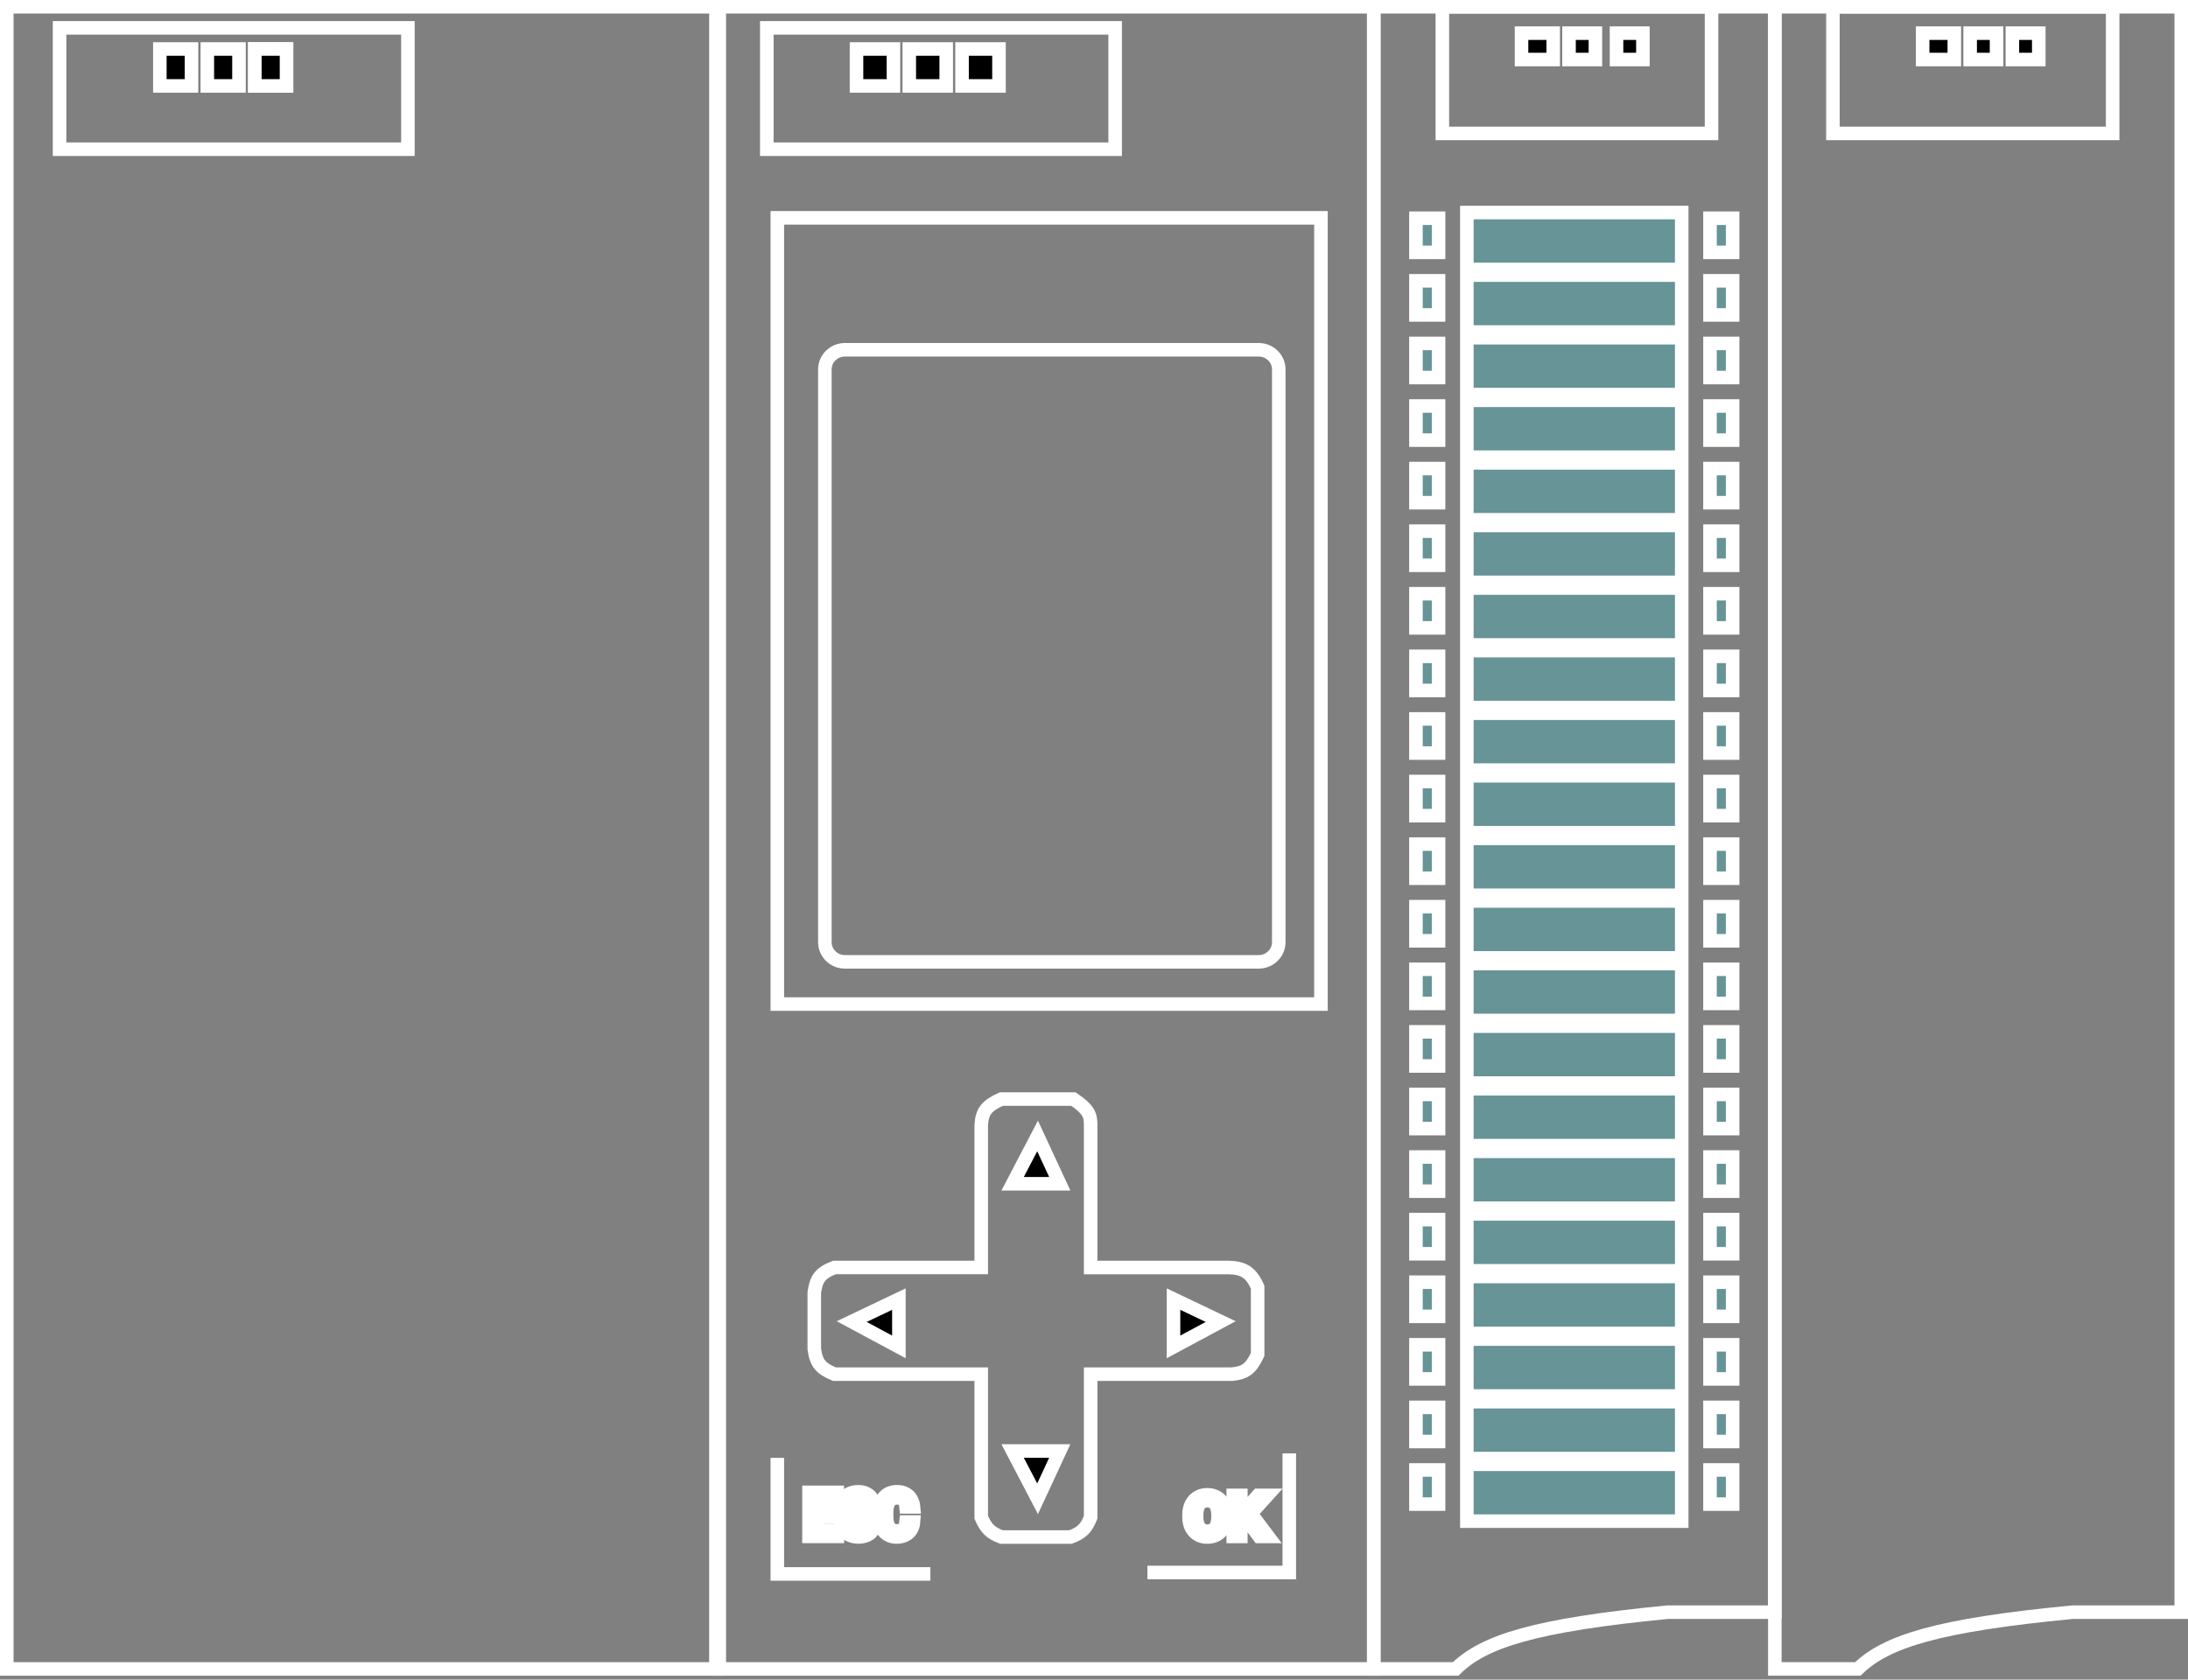 <svg width="323" height="248" viewBox="0 0 323 248" fill="none" xmlns="http://www.w3.org/2000/svg">
<rect x="0" y="0" width="323" height="248" fill="#808080" stroke="none"/>
<path d="M202.797 1L262.011 1L262.011 238.05L246.165 238.05C226.595 239.954 219.014 242.347 214.89 246.429L202.797 246.429L202.797 1Z" stroke="white" stroke-width="2"/>
<path d="M212.926 1L252.662 1L252.662 19.699L212.926 19.699L212.926 1Z" stroke="white" stroke-width="2"/>
<path d="M238.637 4.895L242.532 4.895L242.532 8.79L238.637 8.79L238.637 4.895Z" fill="black" stroke="white" stroke-width="2"/>
<path d="M231.625 4.895L235.521 4.895L235.521 8.79L231.625 8.79L231.625 4.895Z" fill="black" stroke="white" stroke-width="2"/>
<path d="M224.613 4.895L229.288 4.895L229.288 8.79L224.613 8.79L224.613 4.895Z" fill="black" stroke="white" stroke-width="2"/>
<path d="M209.027 32.222L212.367 32.222L212.367 37.264L209.027 37.264L209.027 32.222ZM252.436 32.222L255.776 32.222L255.776 37.264L252.436 37.264L252.436 32.222ZM216.541 31.383L248.262 31.383L248.262 39.783L216.541 39.783L216.541 31.383ZM209.027 41.461L212.367 41.461L212.367 46.504L209.027 46.504L209.027 41.461ZM252.436 41.461L255.776 41.461L255.776 46.504L252.436 46.504L252.436 41.461ZM216.541 40.622L248.262 40.622L248.262 49.023L216.541 49.023L216.541 40.622ZM209.027 50.704L212.367 50.704L212.367 55.746L209.027 55.746L209.027 50.704ZM252.436 50.704L255.776 50.704L255.776 55.746L252.436 55.746L252.436 50.704ZM216.541 49.865L248.262 49.865L248.262 58.266L216.541 58.266L216.541 49.865ZM209.027 59.947L212.367 59.947L212.367 64.989L209.027 64.989L209.027 59.947ZM252.436 59.947L255.776 59.947L255.776 64.989L252.436 64.989L252.436 59.947ZM216.541 59.105L248.262 59.105L248.262 67.505L216.541 67.505L216.541 59.105ZM209.027 69.186L212.367 69.186L212.367 74.228L209.027 74.228L209.027 69.186ZM252.436 69.186L255.776 69.186L255.776 74.228L252.436 74.228L252.436 69.186ZM216.541 68.347L248.262 68.347L248.262 76.748L216.541 76.748L216.541 68.347ZM209.027 78.429L212.367 78.429L212.367 83.471L209.027 83.471L209.027 78.429ZM252.436 78.429L255.776 78.429L255.776 83.471L252.436 83.471L252.436 78.429ZM216.541 77.587L248.262 77.587L248.262 85.988L216.541 85.988L216.541 77.587ZM209.027 87.668L212.367 87.668L212.367 92.711L209.027 92.711L209.027 87.668ZM252.436 87.668L255.776 87.668L255.776 92.711L252.436 92.711L252.436 87.668ZM216.541 86.83L248.262 86.83L248.262 95.23L216.541 95.23L216.541 86.83ZM209.027 96.911L212.367 96.911L212.367 101.953L209.027 101.953L209.027 96.911ZM252.436 96.911L255.776 96.911L255.776 101.953L252.436 101.953L252.436 96.911ZM216.541 96.072L248.262 96.072L248.262 104.473L216.541 104.473L216.541 96.072ZM209.027 106.154L212.367 106.154L212.367 111.196L209.027 111.196L209.027 106.154ZM252.436 106.154L255.776 106.154L255.776 111.196L252.436 111.196L252.436 106.154ZM216.541 105.312L248.262 105.312L248.262 113.713L216.541 113.713L216.541 105.312ZM209.027 115.393L212.367 115.393L212.367 120.436L209.027 120.436L209.027 115.393ZM252.436 115.393L255.776 115.393L255.776 120.436L252.436 120.436L252.436 115.393ZM216.541 114.555L248.262 114.555L248.262 122.955L216.541 122.955L216.541 114.555ZM209.027 124.636L212.367 124.636L212.367 129.678L209.027 129.678L209.027 124.636ZM252.436 124.636L255.776 124.636L255.776 129.678L252.436 129.678L252.436 124.636ZM216.541 123.794L248.262 123.794L248.262 132.195L216.541 132.195L216.541 123.794ZM209.027 133.876L212.367 133.876L212.367 138.918L209.027 138.918L209.027 133.876ZM252.436 133.876L255.776 133.876L255.776 138.918L252.436 138.918L252.436 133.876ZM216.541 133.037L248.262 133.037L248.262 141.438L216.541 141.438L216.541 133.037ZM209.027 143.118L212.367 143.118L212.367 148.161L209.027 148.161L209.027 143.118ZM252.436 143.118L255.776 143.118L255.776 148.161L252.436 148.161L252.436 143.118ZM216.541 142.28L248.262 142.28L248.262 150.68L216.541 150.68L216.541 142.28ZM209.027 152.358L212.367 152.358L212.367 157.4L209.027 157.4L209.027 152.358ZM252.436 152.358L255.776 152.358L255.776 157.4L252.436 157.4L252.436 152.358ZM216.541 151.519L248.262 151.519L248.262 159.92L216.541 159.92L216.541 151.519ZM209.027 161.601L212.367 161.601L212.367 166.643L209.027 166.643L209.027 161.601ZM252.436 161.601L255.776 161.601L255.776 166.643L252.436 166.643L252.436 161.601ZM216.541 160.762L248.262 160.762L248.262 169.163L216.541 169.163L216.541 160.762ZM209.027 170.843L212.367 170.843L212.367 175.886L209.027 175.886L209.027 170.843ZM252.436 170.843L255.776 170.843L255.776 175.886L252.436 175.886L252.436 170.843ZM216.541 170.001L248.262 170.001L248.262 178.402L216.541 178.402L216.541 170.001ZM209.027 180.083L212.367 180.083L212.367 185.125L209.027 185.125L209.027 180.083ZM252.436 180.083L255.776 180.083L255.776 185.125L252.436 185.125L252.436 180.083ZM216.541 179.244L248.262 179.244L248.262 187.645L216.541 187.645L216.541 179.244ZM209.027 189.326L212.367 189.326L212.367 194.368L209.027 194.368L209.027 189.326ZM252.436 189.326L255.776 189.326L255.776 194.368L252.436 194.368L252.436 189.326ZM216.541 188.484L248.262 188.484L248.262 196.884L216.541 196.884L216.541 188.484ZM209.027 198.565L212.367 198.565L212.367 203.608L209.027 203.608L209.027 198.565ZM252.436 198.565L255.776 198.565L255.776 203.608L252.436 203.608L252.436 198.565ZM216.541 197.726L248.262 197.726L248.262 206.127L216.541 206.127L216.541 197.726ZM209.027 207.808L212.367 207.808L212.367 212.85L209.027 212.85L209.027 207.808ZM252.436 207.808L255.776 207.808L255.776 212.85L252.436 212.85L252.436 207.808ZM216.541 206.969L248.262 206.969L248.262 215.37L216.541 215.37L216.541 206.969ZM209.027 217.051L212.367 217.051L212.367 222.093L209.027 222.093L209.027 217.051ZM252.436 217.051L255.776 217.051L255.776 222.093L252.436 222.093L252.436 217.051ZM216.541 216.209L248.262 216.209L248.262 224.609L216.541 224.609L216.541 216.209Z" fill="#00E7F9" fill-opacity="0.2" stroke="white" stroke-width="2"/>
<path d="M262.008 1L322.002 1L322.002 238.05L305.946 238.05C286.117 239.954 278.436 242.347 274.257 246.429L262.008 246.429L262.008 1Z" stroke="white" stroke-width="2"/>
<path d="M270.582 1L311.876 1L311.876 19.699L270.582 19.699L270.582 1Z" stroke="white" stroke-width="2"/>
<path d="M290.84 4.895L294.736 4.895L294.736 8.79L290.84 8.79L290.84 4.895Z" fill="black" stroke="white" stroke-width="2"/>
<path d="M283.828 4.895L288.503 4.895L288.503 8.79L283.828 8.79L283.828 4.895Z" fill="black" stroke="white" stroke-width="2"/>
<path d="M297.074 4.895L300.97 4.895L300.97 8.79L297.074 8.79L297.074 4.895Z" fill="black" stroke="white" stroke-width="2"/>
<path d="M106.184 1L202.797 1L202.797 246.429L106.184 246.429L106.184 1Z" stroke="white" stroke-width="2"/>
<path d="M113.199 4.113L164.622 4.113L164.622 22.034L113.199 22.034L113.199 4.113Z" stroke="white" stroke-width="2"/>
<path d="M126.441 7.234L131.895 7.234L131.895 12.688L126.441 12.688L126.441 7.234Z" fill="black" stroke="white" stroke-width="2"/>
<path d="M134.23 7.234L139.684 7.234L139.684 12.688L134.23 12.688L134.23 7.234Z" fill="black" stroke="white" stroke-width="2"/>
<path d="M142.02 7.234L147.474 7.234L147.474 12.688L142.02 12.688L142.02 7.234Z" fill="black" stroke="white" stroke-width="2"/>
<path d="M114.75 32.164L195.001 32.164L195.001 148.256L114.75 148.256L114.75 32.164Z" stroke="white" stroke-width="2"/>
<path d="M185.808 51.645L124.737 51.645C123.098 51.645 121.77 52.943 121.77 54.545L121.77 139.124C121.77 140.726 123.098 142.025 124.737 142.025L185.808 142.025C187.447 142.025 188.776 140.726 188.776 139.124L188.776 54.545C188.776 52.943 187.447 51.645 185.808 51.645Z" stroke="white" stroke-width="2"/>
<path d="M144.856 166.012C145.003 164.023 145.741 163.23 147.833 162.281L158.457 162.281C160.683 163.79 160.986 164.596 161.006 166.012L161.006 187.155L181.405 187.155C183.55 187.218 184.676 187.839 185.655 190.055L185.655 200.004C184.64 202.172 183.771 202.716 181.829 202.907L161.006 202.907L161.006 224.046C160.356 225.648 159.739 226.323 158.032 226.95L147.833 226.95C146.233 226.345 145.581 225.715 144.856 224.05L144.856 202.904L123.184 202.904C121.176 202.076 120.488 201.306 120.207 199.173L120.207 190.883C120.478 188.845 121.03 187.986 123.184 187.152L144.856 187.152L144.856 166.012Z" stroke="white" stroke-width="2"/>
<path d="M153.171 167.73L149.485 174.792L156.448 174.792L153.171 167.73ZM153.171 221.305L149.485 214.246L156.448 214.246L153.171 221.305ZM180.199 195.141L173.239 198.879L173.239 191.821L180.199 195.141ZM125.735 195.141L132.697 198.879L132.697 191.821L125.735 195.141ZM123.618 225.965L123.618 226.855L120.221 226.855L120.221 225.965L123.618 225.965ZM120.533 220.358L120.533 226.855L119.426 226.855L119.426 220.358L120.533 220.358ZM123.175 223.069L123.175 223.946L120.218 223.946L120.218 223.072L123.175 223.069ZM123.599 220.358L123.599 221.251L120.218 221.251L120.218 220.358L123.599 220.358ZM127.892 225.18C127.894 225.058 127.872 224.937 127.829 224.823C127.786 224.711 127.714 224.612 127.621 224.536C127.494 224.433 127.352 224.349 127.2 224.287C126.977 224.187 126.748 224.102 126.514 224.032C126.227 223.944 125.944 223.838 125.668 223.716C125.431 223.608 125.207 223.471 125.002 223.308C124.81 223.164 124.655 222.975 124.55 222.757C124.445 222.54 124.393 222.3 124.398 222.058C124.395 221.808 124.451 221.561 124.561 221.338C124.671 221.114 124.832 220.92 125.03 220.772C125.248 220.605 125.494 220.48 125.757 220.402C126.056 220.31 126.368 220.265 126.681 220.268C127.156 220.268 127.565 220.358 127.908 220.536C128.254 220.715 128.521 220.954 128.703 221.254C128.892 221.557 128.986 221.889 128.986 222.249L127.892 222.249C127.895 222.052 127.847 221.857 127.754 221.684C127.662 221.515 127.522 221.378 127.351 221.292C127.138 221.189 126.904 221.14 126.669 221.149C126.446 221.141 126.224 221.183 126.018 221.27C125.86 221.337 125.725 221.45 125.631 221.595C125.546 221.734 125.502 221.894 125.505 222.058C125.503 222.175 125.531 222.29 125.587 222.392C125.64 222.488 125.725 222.584 125.838 222.67C125.974 222.765 126.12 222.844 126.272 222.906C126.445 222.979 126.65 223.053 126.882 223.12C127.238 223.228 127.549 223.346 127.81 223.477C128.074 223.604 128.295 223.751 128.471 223.914C128.644 224.072 128.781 224.267 128.873 224.484C128.964 224.702 129.007 224.937 128.999 225.174C129.002 225.43 128.946 225.683 128.835 225.914C128.725 226.133 128.565 226.323 128.37 226.469C128.152 226.63 127.907 226.75 127.647 226.823C127.343 226.907 127.03 226.947 126.716 226.944C126.407 226.943 126.101 226.9 125.804 226.816C125.516 226.737 125.242 226.61 124.995 226.44C124.745 226.271 124.541 226.04 124.402 225.77C124.263 225.499 124.194 225.198 124.2 224.893L125.304 224.893C125.298 225.079 125.335 225.263 125.411 225.432C125.481 225.576 125.584 225.701 125.713 225.796C125.841 225.891 125.992 225.955 126.162 226.003C126.559 226.099 126.975 226.084 127.364 225.958C127.524 225.897 127.662 225.788 127.76 225.646C127.849 225.508 127.895 225.345 127.892 225.18ZM133.76 224.74L134.861 224.74C134.833 225.143 134.711 225.533 134.506 225.879C134.302 226.212 134.011 226.481 133.666 226.657C133.257 226.858 132.806 226.957 132.351 226.944C131.984 226.95 131.62 226.877 131.282 226.73C130.97 226.588 130.691 226.378 130.468 226.115C130.233 225.83 130.056 225.5 129.949 225.145C129.827 224.735 129.767 224.307 129.773 223.879L129.773 223.337C129.773 222.871 129.836 222.45 129.955 222.07C130.066 221.716 130.246 221.387 130.483 221.104C130.707 220.836 130.988 220.623 131.304 220.482C131.648 220.335 132.019 220.262 132.392 220.268C132.902 220.268 133.333 220.364 133.682 220.555C134.037 220.747 134.311 221.008 134.499 221.343C134.703 221.697 134.828 222.093 134.864 222.501L133.764 222.501C133.742 222.252 133.676 222.009 133.569 221.783C133.477 221.588 133.326 221.429 133.138 221.327C132.906 221.211 132.65 221.156 132.392 221.168C132.141 221.168 131.921 221.212 131.732 221.308C131.542 221.405 131.379 221.55 131.26 221.729C131.125 221.937 131.029 222.168 130.977 222.412C130.914 222.68 130.883 222.986 130.883 223.33L130.883 223.879C130.883 224.204 130.911 224.504 130.965 224.772C131.014 225.013 131.103 225.244 131.229 225.454C131.347 225.645 131.514 225.801 131.711 225.906C131.908 226.011 132.129 226.061 132.351 226.051C132.666 226.051 132.918 226 133.113 225.901C133.303 225.805 133.459 225.65 133.556 225.458C133.667 225.233 133.737 224.99 133.76 224.74Z" fill="black" stroke="white" stroke-width="2"/>
<path d="M114.75 215.262L114.75 232.403L137.345 232.403" stroke="white" stroke-width="2"/>
<path d="M180.931 223.669L180.931 224C180.931 224.458 180.867 224.869 180.74 225.235C180.625 225.575 180.438 225.89 180.19 226.161C179.958 226.415 179.667 226.617 179.339 226.751C178.991 226.887 178.617 226.955 178.239 226.95C177.872 226.963 177.506 226.899 177.168 226.763C176.831 226.627 176.53 226.422 176.289 226.164C176.037 225.891 175.846 225.575 175.726 225.232C175.589 224.835 175.522 224.42 175.528 224.003L175.528 223.669C175.528 223.211 175.592 222.8 175.726 222.44C175.843 222.099 176.031 221.783 176.279 221.511C176.513 221.258 176.805 221.058 177.133 220.924C177.479 220.785 177.853 220.715 178.23 220.719C178.632 220.719 178.997 220.787 179.329 220.924C179.659 221.056 179.951 221.257 180.183 221.511C180.432 221.783 180.619 222.099 180.733 222.44C180.864 222.8 180.931 223.211 180.931 223.669ZM179.809 224L179.809 223.66C179.809 223.321 179.774 223.023 179.7 222.767C179.645 222.532 179.541 222.31 179.393 222.112C179.267 221.94 179.095 221.802 178.895 221.71C178.687 221.617 178.46 221.57 178.23 221.573C178 221.57 177.774 221.616 177.568 221.71C177.369 221.803 177.199 221.94 177.072 222.109C176.926 222.308 176.821 222.53 176.762 222.764C176.687 223.057 176.651 223.357 176.656 223.657L176.656 224C176.656 224.339 176.688 224.64 176.762 224.902C176.822 225.138 176.928 225.362 177.075 225.563C177.216 225.742 177.382 225.875 177.577 225.968C177.769 226.057 177.993 226.099 178.239 226.099C178.469 226.104 178.696 226.059 178.904 225.968C179.102 225.873 179.271 225.734 179.397 225.563C179.54 225.362 179.643 225.138 179.7 224.902C179.776 224.608 179.813 224.303 179.809 224ZM183.176 220.802L183.176 226.867L182.054 226.867L182.054 220.802L183.176 220.802ZM187.09 220.802L184.452 223.72L182.949 225.206L182.751 224.167L183.825 222.934L185.721 220.802L187.09 220.802ZM185.881 226.867L183.739 223.994L184.513 223.279L187.214 226.867L185.881 226.867Z" fill="black" stroke="white" stroke-width="2"/>
<path d="M190.331 214.601L190.331 232.189L169.388 232.189M1 1L105.686 1L105.686 246.429L1 246.429L1 1Z" stroke="white" stroke-width="2"/>
<path d="M8.793 4.113L60.216 4.113L60.216 22.034L8.793 22.034L8.793 4.113Z" stroke="white" stroke-width="2"/>
<path d="M37.621 7.234L42.296 7.234L42.296 12.688L37.621 12.688L37.621 7.234Z" fill="black" stroke="white" stroke-width="2"/>
<path d="M37.621 7.234L42.296 7.234L42.296 12.688L37.621 12.688L37.621 7.234Z" fill="black" stroke="white" stroke-width="2"/>
<path d="M23.598 7.234L28.273 7.234L28.273 12.688L23.598 12.688L23.598 7.234Z" fill="black" stroke="white" stroke-width="2"/>
<path d="M30.605 7.234L35.28 7.234L35.28 12.688L30.605 12.688L30.605 7.234Z" fill="black" stroke="white" stroke-width="2"/>
</svg>
